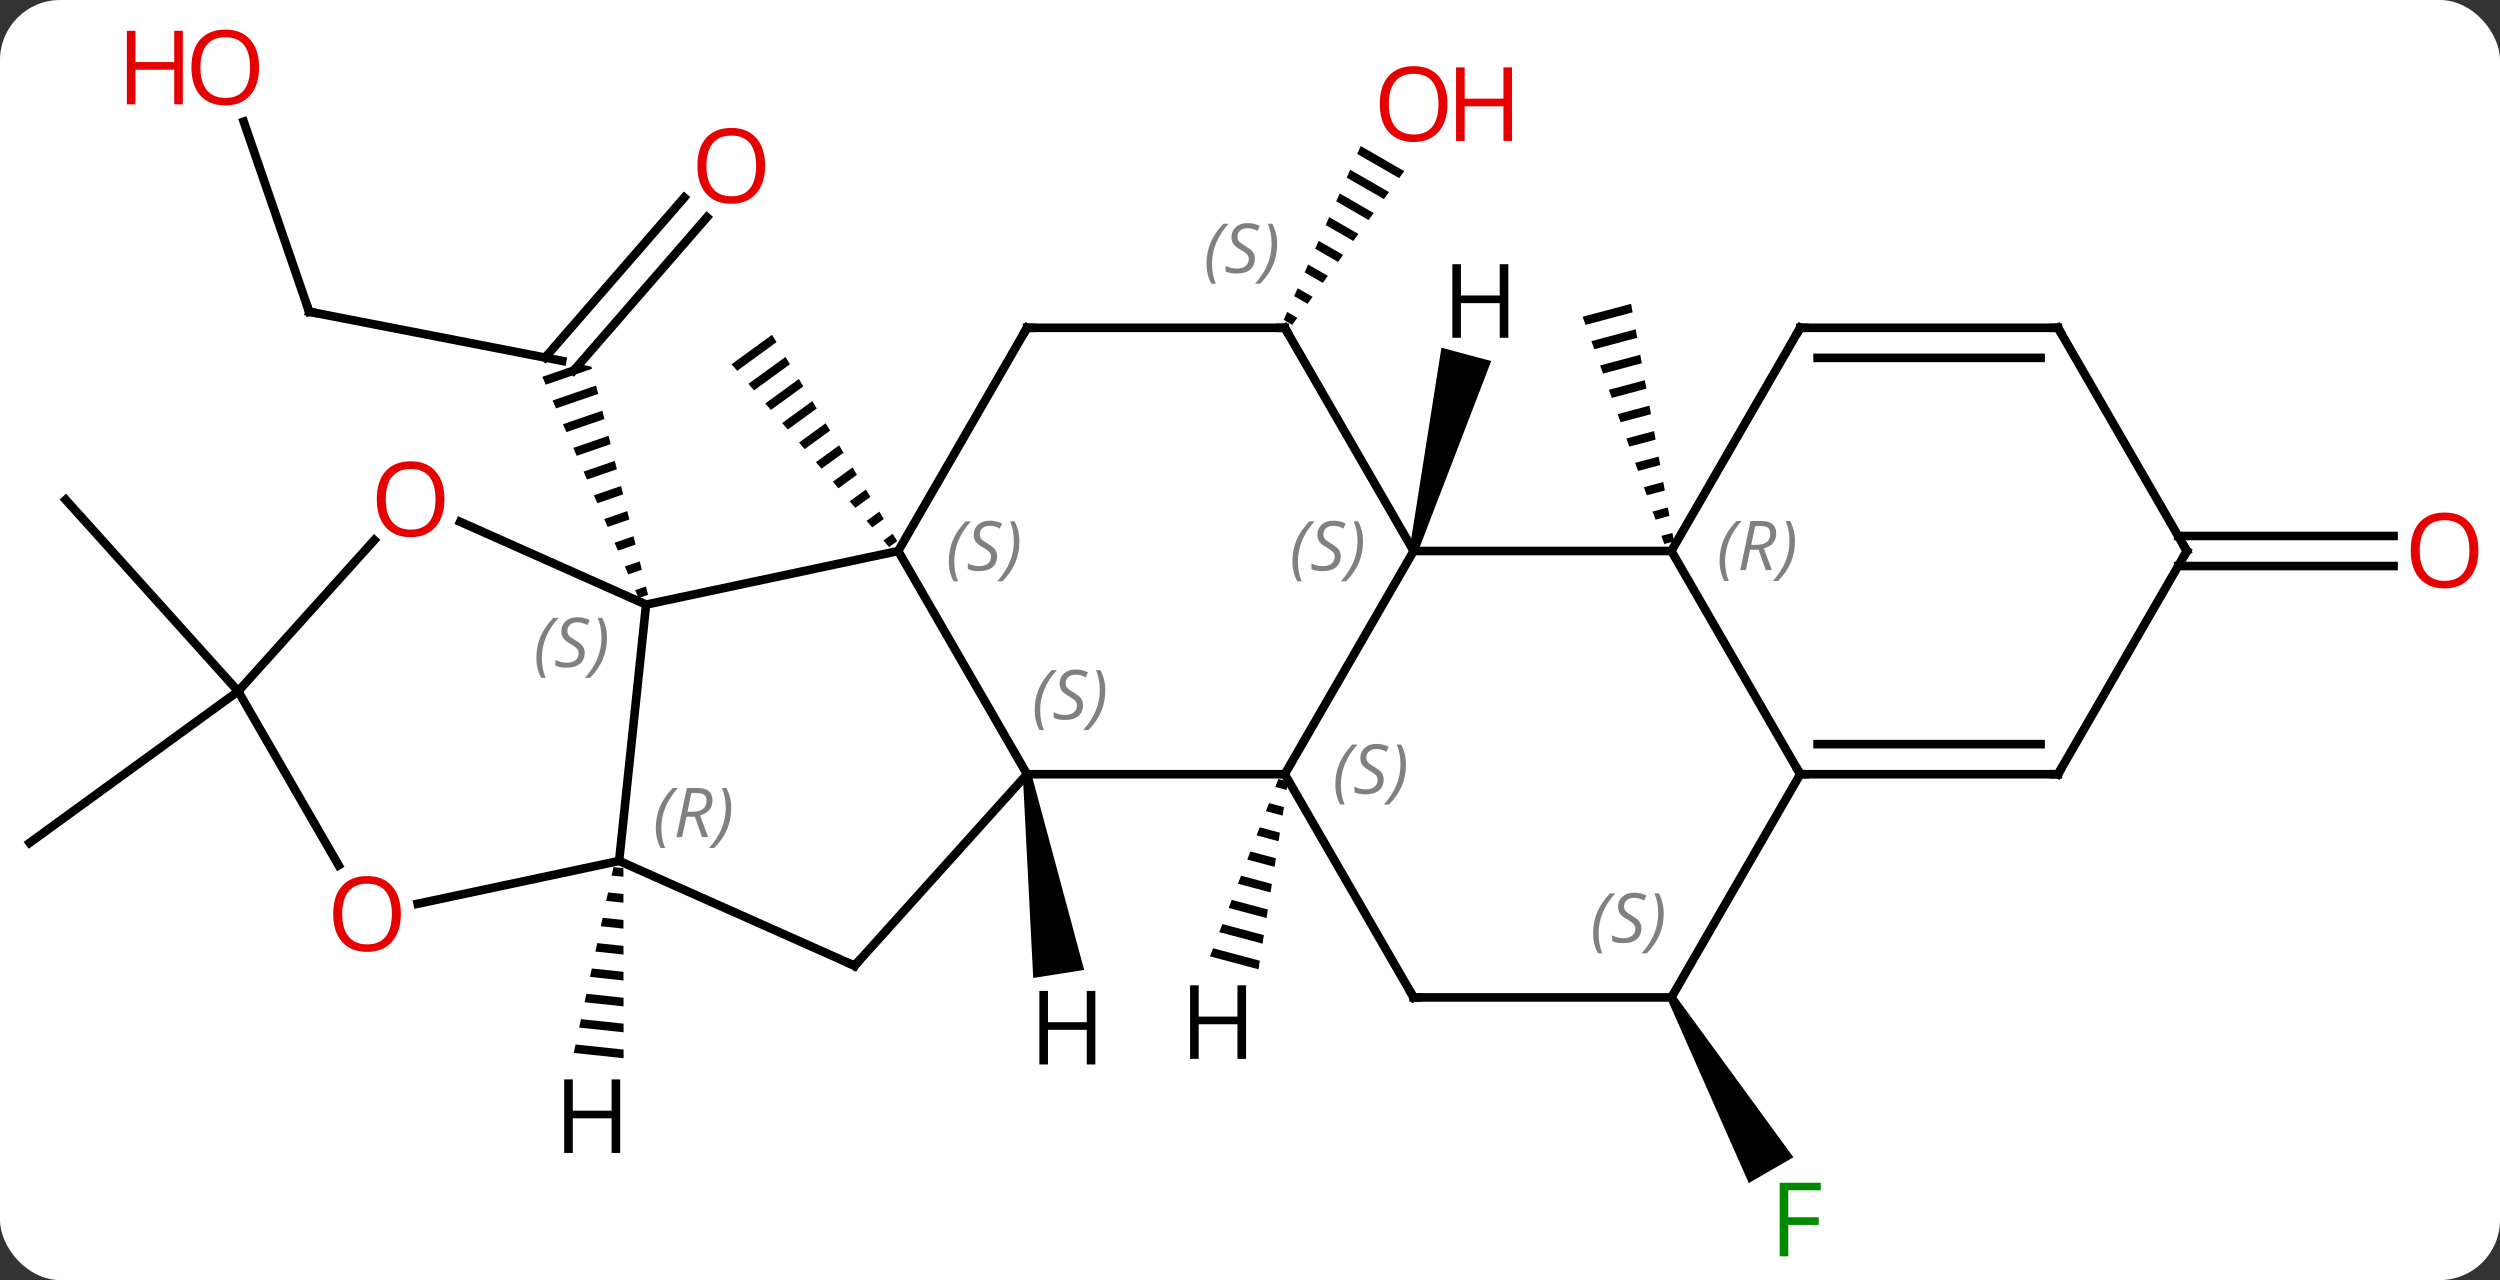 <svg width="291" viewBox="0 0 291 149" style="fill-opacity:1; color-rendering:auto; color-interpolation:auto; text-rendering:auto; stroke:black; stroke-linecap:square; stroke-miterlimit:10; shape-rendering:auto; stroke-opacity:1; fill:black; stroke-dasharray:none; font-weight:normal; stroke-width:1; font-family:'Open Sans'; font-style:normal; stroke-linejoin:miter; font-size:12; stroke-dashoffset:0; image-rendering:auto;" height="149" class="cas-substance-image" xmlns:xlink="http://www.w3.org/1999/xlink" xmlns="http://www.w3.org/2000/svg"><rect x="0" y="0" width="291" height="149" fill="#333333" stroke="none"/><svg class="cas-substance-single-component"><rect y="0" x="0" width="291" stroke="none" ry="7" rx="7" height="149" fill="white" class="cas-substance-group"/><svg y="0" x="0" width="291" viewBox="0 0 291 149" style="fill:black;" height="149" class="cas-substance-single-component-image"><svg><g><g transform="translate(144,75)" style="text-rendering:geometricPrecision; color-rendering:optimizeQuality; color-interpolation:linearRGB; stroke-linecap:butt; image-rendering:optimizeQuality;"><line y2="-38.715" y1="-32.991" x2="-108.012" x1="-78.564" style="fill:none;"/><line y2="-49.71" y1="-31.843" x2="-61.711" x1="-77.243" style="fill:none;"/><line y2="-52.006" y1="-33.377" x2="-64.352" x1="-80.548" style="fill:none;"/><path style="stroke:none;" d="M-76.606 -32.61 L-80.873 -31.142 L-80.873 -31.142 L-80.473 -30.223 L-80.473 -30.223 L-75.099 -32.071 L-75.099 -32.071 L-75.163 -32.33 L-76.606 -32.61 ZM-74.615 -30.122 L-79.673 -28.383 L-79.673 -28.383 L-79.272 -27.463 L-79.272 -27.463 L-74.373 -29.148 L-74.373 -29.148 L-74.615 -30.122 ZM-73.889 -27.199 L-78.472 -25.623 L-78.072 -24.703 L-73.647 -26.225 L-73.889 -27.199 ZM-73.163 -24.276 L-77.272 -22.863 L-77.272 -22.863 L-76.871 -21.943 L-72.921 -23.302 L-73.163 -24.276 ZM-72.437 -21.353 L-76.071 -20.103 L-75.671 -19.183 L-75.671 -19.183 L-72.195 -20.379 L-72.437 -21.353 ZM-71.711 -18.43 L-74.871 -17.343 L-74.471 -16.423 L-74.471 -16.423 L-71.469 -17.456 L-71.711 -18.43 ZM-70.985 -15.507 L-73.67 -14.583 L-73.27 -13.663 L-73.27 -13.663 L-70.743 -14.532 L-70.985 -15.507 ZM-70.259 -12.584 L-72.47 -11.823 L-72.07 -10.903 L-72.07 -10.903 L-70.017 -11.609 L-70.259 -12.584 ZM-69.533 -9.66 L-71.269 -9.063 L-70.869 -8.143 L-70.869 -8.143 L-69.291 -8.686 L-69.533 -9.66 ZM-68.807 -6.737 L-70.069 -6.303 L-69.669 -5.383 L-68.565 -5.763 L-68.807 -6.737 Z"/><line y2="-60.837" y1="-38.715" x2="-115.63" x1="-108.012" style="fill:none;"/><path style="stroke:none;" d="M-54.134 -36.029 L-58.849 -32.599 L-58.195 -31.839 L-58.195 -31.839 L-53.614 -35.172 L-53.614 -35.172 L-54.134 -36.029 ZM-52.574 -33.456 L-56.885 -30.32 L-56.885 -30.32 L-56.23 -29.56 L-52.053 -32.599 L-52.053 -32.599 L-52.574 -33.456 ZM-51.013 -30.883 L-54.92 -28.041 L-54.265 -27.281 L-50.493 -30.026 L-51.013 -30.883 ZM-49.452 -28.31 L-52.955 -25.762 L-52.955 -25.762 L-52.3 -25.002 L-52.3 -25.002 L-48.932 -27.453 L-49.452 -28.31 ZM-47.892 -25.737 L-50.991 -23.483 L-50.991 -23.483 L-50.336 -22.723 L-47.372 -24.88 L-47.372 -24.88 L-47.892 -25.737 ZM-46.331 -23.164 L-49.026 -21.204 L-48.371 -20.444 L-45.811 -22.307 L-46.331 -23.164 ZM-44.771 -20.591 L-47.061 -18.925 L-46.406 -18.165 L-46.406 -18.165 L-44.251 -19.734 L-44.771 -20.591 ZM-43.21 -18.018 L-45.096 -16.646 L-44.442 -15.886 L-42.69 -17.161 L-43.21 -18.018 ZM-41.65 -15.445 L-43.132 -14.367 L-42.477 -13.607 L-42.477 -13.607 L-41.129 -14.588 L-41.65 -15.445 ZM-40.089 -12.872 L-41.167 -12.088 L-41.167 -12.088 L-40.512 -11.329 L-39.569 -12.015 L-40.089 -12.872 Z"/><line y2="5.466" y1="23.1" x2="-116.277" x1="-140.547" style="fill:none;"/><line y2="5.466" y1="-16.827" x2="-116.277" x1="-136.35" style="fill:none;"/><path style="stroke:none;" d="M14.389 -58.001 L13.981 -57.081 L13.981 -57.081 L18.859 -54.268 L19.452 -55.081 L19.452 -55.081 L14.389 -58.001 ZM13.165 -55.242 L12.757 -54.323 L12.757 -54.323 L17.082 -51.829 L17.082 -51.829 L17.674 -52.642 L17.674 -52.642 L13.165 -55.242 ZM11.941 -52.484 L11.534 -51.564 L11.534 -51.564 L15.305 -49.39 L15.305 -49.39 L15.897 -50.203 L15.897 -50.203 L11.941 -52.484 ZM10.718 -49.725 L10.31 -48.806 L10.31 -48.806 L13.527 -46.951 L13.527 -46.951 L14.12 -47.764 L14.12 -47.764 L10.718 -49.725 ZM9.494 -46.967 L9.086 -46.047 L9.086 -46.047 L11.75 -44.511 L11.75 -44.511 L12.342 -45.325 L12.342 -45.325 L9.494 -46.967 ZM8.271 -44.209 L7.863 -43.289 L7.863 -43.289 L9.973 -42.072 L9.973 -42.072 L10.565 -42.885 L10.565 -42.885 L8.271 -44.209 ZM7.047 -41.45 L6.639 -40.531 L6.639 -40.531 L8.195 -39.633 L8.195 -39.633 L8.788 -40.446 L8.788 -40.446 L7.047 -41.45 ZM5.823 -38.692 L5.415 -37.772 L5.415 -37.772 L6.418 -37.194 L6.418 -37.194 L7.01 -38.007 L7.01 -38.007 L5.823 -38.692 Z"/><path style="stroke:none;" d="M45.858 -39.634 L40.221 -38.13 L40.221 -38.13 L40.56 -37.185 L46.036 -38.647 L46.036 -38.647 L45.858 -39.634 ZM46.393 -36.671 L41.239 -35.296 L41.239 -35.296 L41.578 -34.351 L41.578 -34.351 L46.572 -35.684 L46.393 -36.671 ZM46.928 -33.708 L42.257 -32.462 L42.257 -32.462 L42.597 -31.517 L42.597 -31.517 L47.107 -32.72 L46.928 -33.708 ZM47.463 -30.745 L43.276 -29.628 L43.276 -29.628 L43.615 -28.683 L43.615 -28.683 L47.642 -29.757 L47.642 -29.757 L47.463 -30.745 ZM47.998 -27.782 L44.294 -26.794 L44.294 -26.794 L44.633 -25.849 L44.633 -25.849 L48.177 -26.794 L47.998 -27.782 ZM48.533 -24.819 L45.312 -23.959 L45.312 -23.959 L45.651 -23.015 L45.651 -23.015 L48.712 -23.831 L48.533 -24.819 ZM49.068 -21.856 L46.33 -21.125 L46.33 -21.125 L46.67 -20.181 L46.67 -20.181 L49.247 -20.868 L49.068 -21.856 ZM49.603 -18.893 L47.349 -18.291 L47.688 -17.346 L47.688 -17.346 L49.782 -17.905 L49.782 -17.905 L49.603 -18.893 ZM50.138 -15.93 L48.367 -15.457 L48.367 -15.457 L48.706 -14.512 L50.317 -14.942 L50.317 -14.942 L50.138 -15.93 ZM50.673 -12.967 L49.385 -12.623 L49.725 -11.678 L49.725 -11.678 L50.852 -11.979 L50.673 -12.967 Z"/><path style="stroke:none;" d="M50.114 41.35 L50.98 40.85 L64.754 59.707 L59.558 62.707 Z"/><line y2="-12.613" y1="-12.613" x2="109.537" x1="134.609" style="fill:none;"/><line y2="-9.113" y1="-9.113" x2="109.537" x1="134.609" style="fill:none;"/><line y2="-10.863" y1="-4.626" x2="-39.453" x1="-68.796" style="fill:none;"/><line y2="25.212" y1="-4.626" x2="-71.934" x1="-68.796" style="fill:none;"/><line y2="-14.261" y1="-4.626" x2="-90.439" x1="-68.796" style="fill:none;"/><line y2="15.12" y1="-10.863" x2="-24.453" x1="-39.453" style="fill:none;"/><line y2="-36.843" y1="-10.863" x2="-24.453" x1="-39.453" style="fill:none;"/><line y2="37.413" y1="25.212" x2="-44.526" x1="-71.934" style="fill:none;"/><line y2="30.196" y1="25.212" x2="-95.383" x1="-71.934" style="fill:none;"/><line y2="5.466" y1="-12.133" x2="-116.277" x1="-100.431" style="fill:none;"/><line y2="37.413" y1="15.12" x2="-44.526" x1="-24.453" style="fill:none;"/><line y2="15.12" y1="15.12" x2="5.547" x1="-24.453" style="fill:none;"/><line y2="-36.843" y1="-36.843" x2="5.547" x1="-24.453" style="fill:none;"/><line y2="5.466" y1="25.721" x2="-116.277" x1="-104.584" style="fill:none;"/><line y2="-10.863" y1="15.12" x2="20.547" x1="5.547" style="fill:none;"/><line y2="41.1" y1="15.12" x2="20.547" x1="5.547" style="fill:none;"/><line y2="-10.863" y1="-36.843" x2="20.547" x1="5.547" style="fill:none;"/><line y2="-10.863" y1="-10.863" x2="50.547" x1="20.547" style="fill:none;"/><line y2="41.1" y1="41.1" x2="50.547" x1="20.547" style="fill:none;"/><line y2="15.12" y1="-10.863" x2="65.547" x1="50.547" style="fill:none;"/><line y2="-36.843" y1="-10.863" x2="65.547" x1="50.547" style="fill:none;"/><line y2="15.12" y1="41.1" x2="65.547" x1="50.547" style="fill:none;"/><line y2="15.12" y1="15.12" x2="95.547" x1="65.547" style="fill:none;"/><line y2="11.62" y1="11.62" x2="93.526" x1="67.568" style="fill:none;"/><line y2="-36.843" y1="-36.843" x2="95.547" x1="65.547" style="fill:none;"/><line y2="-33.343" y1="-33.343" x2="93.526" x1="67.568" style="fill:none;"/><line y2="-10.863" y1="15.12" x2="110.547" x1="95.547" style="fill:none;"/><line y2="-10.863" y1="-36.843" x2="110.547" x1="95.547" style="fill:none;"/><path style="stroke:none;" d="M-72.596 25.93 L-72.806 26.914 L-71.435 27.059 L-71.435 27.059 L-71.436 26.054 L-72.596 25.93 ZM-73.226 28.88 L-73.436 29.863 L-73.436 29.863 L-71.432 30.076 L-71.432 30.076 L-71.433 29.07 L-73.226 28.88 ZM-73.856 31.83 L-74.065 32.813 L-74.065 32.813 L-71.429 33.093 L-71.429 33.093 L-71.43 32.087 L-71.43 32.087 L-73.856 31.83 ZM-74.485 34.779 L-74.695 35.762 L-74.695 35.762 L-71.426 36.11 L-71.426 36.11 L-71.427 35.104 L-71.427 35.104 L-74.485 34.779 ZM-75.115 37.729 L-75.325 38.712 L-71.423 39.127 L-71.424 38.121 L-71.424 38.121 L-75.115 37.729 ZM-75.745 40.678 L-75.955 41.662 L-75.955 41.662 L-71.42 42.143 L-71.42 42.143 L-71.421 41.138 L-71.421 41.138 L-75.745 40.678 ZM-76.375 43.628 L-76.585 44.611 L-76.585 44.611 L-71.417 45.16 L-71.417 45.16 L-71.418 44.155 L-71.418 44.155 L-76.375 43.628 ZM-77.005 46.578 L-77.215 47.561 L-77.215 47.561 L-71.414 48.177 L-71.414 48.177 L-71.415 47.171 L-71.415 47.171 L-77.005 46.578 Z"/><path style="stroke:none;" d="M-24.947 15.198 L-23.959 15.042 L-17.806 37.897 L-23.732 38.836 Z"/><path style="stroke:none;" d="M4.804 15.666 L4.442 16.604 L4.442 16.604 L5.762 16.957 L5.762 16.957 L5.918 15.963 L5.918 15.963 L4.804 15.666 ZM3.718 18.482 L3.356 19.42 L3.356 19.42 L5.295 19.938 L5.295 19.938 L5.451 18.944 L5.451 18.944 L3.718 18.482 ZM2.632 21.298 L2.27 22.236 L2.27 22.236 L4.827 22.919 L4.827 22.919 L4.983 21.925 L4.983 21.925 L2.632 21.298 ZM1.546 24.114 L1.184 25.052 L1.184 25.052 L4.36 25.9 L4.36 25.9 L4.516 24.906 L4.516 24.906 L1.546 24.114 ZM0.46 26.93 L0.098 27.869 L0.098 27.869 L3.893 28.881 L3.893 28.881 L4.048 27.887 L4.048 27.887 L0.46 26.93 ZM-0.626 29.746 L-0.988 30.685 L-0.988 30.685 L3.425 31.862 L3.425 31.862 L3.581 30.869 L3.581 30.869 L-0.626 29.746 ZM-1.712 32.562 L-2.074 33.501 L-2.074 33.501 L2.958 34.843 L2.958 34.843 L3.114 33.85 L3.114 33.85 L-1.712 32.562 ZM-2.798 35.378 L-3.16 36.317 L-3.16 36.317 L2.49 37.824 L2.49 37.824 L2.646 36.831 L2.646 36.831 L-2.798 35.378 Z"/><path style="stroke:none;" d="M21.03 -10.734 L20.064 -10.992 L23.782 -34.528 L29.578 -32.975 Z"/><path style="fill:none; stroke-miterlimit:5;" d="M-107.521 -38.62 L-108.012 -38.715 L-108.175 -39.188"/></g><g transform="translate(144,75)" style="stroke-linecap:butt; fill:rgb(230,0,0); text-rendering:geometricPrecision; color-rendering:optimizeQuality; image-rendering:optimizeQuality; font-family:'Open Sans'; stroke:rgb(230,0,0); color-interpolation:linearRGB; stroke-miterlimit:5;"><path style="stroke:none;" d="M-54.944 -55.702 Q-54.944 -53.64 -55.983 -52.46 Q-57.022 -51.28 -58.865 -51.28 Q-60.756 -51.28 -61.787 -52.444 Q-62.819 -53.609 -62.819 -55.718 Q-62.819 -57.812 -61.787 -58.96 Q-60.756 -60.109 -58.865 -60.109 Q-57.006 -60.109 -55.975 -58.937 Q-54.944 -57.765 -54.944 -55.702 ZM-61.772 -55.702 Q-61.772 -53.968 -61.029 -53.062 Q-60.287 -52.155 -58.865 -52.155 Q-57.444 -52.155 -56.717 -53.054 Q-55.99 -53.952 -55.99 -55.702 Q-55.99 -57.437 -56.717 -58.327 Q-57.444 -59.218 -58.865 -59.218 Q-60.287 -59.218 -61.029 -58.319 Q-61.772 -57.421 -61.772 -55.702 Z"/><path style="stroke:none;" d="M-113.843 -67.15 Q-113.843 -65.088 -114.882 -63.908 Q-115.921 -62.728 -117.764 -62.728 Q-119.655 -62.728 -120.686 -63.892 Q-121.718 -65.057 -121.718 -67.166 Q-121.718 -69.26 -120.686 -70.408 Q-119.655 -71.557 -117.764 -71.557 Q-115.905 -71.557 -114.874 -70.385 Q-113.843 -69.213 -113.843 -67.15 ZM-120.671 -67.15 Q-120.671 -65.416 -119.928 -64.51 Q-119.186 -63.603 -117.764 -63.603 Q-116.343 -63.603 -115.616 -64.502 Q-114.889 -65.4 -114.889 -67.15 Q-114.889 -68.885 -115.616 -69.775 Q-116.343 -70.666 -117.764 -70.666 Q-119.186 -70.666 -119.928 -69.767 Q-120.671 -68.869 -120.671 -67.15 Z"/><path style="stroke:none;" d="M-122.718 -62.853 L-123.718 -62.853 L-123.718 -66.885 L-128.233 -66.885 L-128.233 -62.853 L-129.233 -62.853 L-129.233 -71.416 L-128.233 -71.416 L-128.233 -67.775 L-123.718 -67.775 L-123.718 -71.416 L-122.718 -71.416 L-122.718 -62.853 Z"/><path style="stroke:none;" d="M24.485 -62.893 Q24.485 -60.831 23.445 -59.651 Q22.406 -58.471 20.563 -58.471 Q18.672 -58.471 17.641 -59.636 Q16.61 -60.8 16.61 -62.909 Q16.61 -65.003 17.641 -66.151 Q18.672 -67.3 20.563 -67.3 Q22.422 -67.3 23.453 -66.128 Q24.485 -64.956 24.485 -62.893 ZM17.656 -62.893 Q17.656 -61.159 18.399 -60.253 Q19.141 -59.346 20.563 -59.346 Q21.985 -59.346 22.711 -60.245 Q23.438 -61.143 23.438 -62.893 Q23.438 -64.628 22.711 -65.518 Q21.985 -66.409 20.563 -66.409 Q19.141 -66.409 18.399 -65.51 Q17.656 -64.612 17.656 -62.893 Z"/><path style="stroke:none;" d="M32 -58.596 L31 -58.596 L31 -62.628 L26.485 -62.628 L26.485 -58.596 L25.485 -58.596 L25.485 -67.159 L26.485 -67.159 L26.485 -63.518 L31 -63.518 L31 -67.159 L32 -67.159 L32 -58.596 Z"/><path style="fill:rgb(0,138,0); stroke:none;" d="M64.156 71.236 L63.156 71.236 L63.156 62.674 L67.938 62.674 L67.938 63.549 L64.156 63.549 L64.156 66.689 L67.703 66.689 L67.703 67.58 L64.156 67.58 L64.156 71.236 Z"/><path style="stroke:none;" d="M144.484 -10.933 Q144.484 -8.871 143.445 -7.691 Q142.406 -6.511 140.563 -6.511 Q138.672 -6.511 137.641 -7.676 Q136.609 -8.84 136.609 -10.949 Q136.609 -13.043 137.641 -14.191 Q138.672 -15.34 140.563 -15.34 Q142.422 -15.34 143.453 -14.168 Q144.484 -12.996 144.484 -10.933 ZM137.656 -10.933 Q137.656 -9.199 138.399 -8.293 Q139.141 -7.386 140.563 -7.386 Q141.984 -7.386 142.711 -8.285 Q143.438 -9.183 143.438 -10.933 Q143.438 -12.668 142.711 -13.558 Q141.984 -14.449 140.563 -14.449 Q139.141 -14.449 138.399 -13.55 Q137.656 -12.652 137.656 -10.933 Z"/></g><g transform="translate(144,75)" style="stroke-linecap:butt; font-size:8.4px; fill:gray; text-rendering:geometricPrecision; image-rendering:optimizeQuality; color-rendering:optimizeQuality; font-family:'Open Sans'; font-style:italic; stroke:gray; color-interpolation:linearRGB; stroke-miterlimit:5;"><path style="stroke:none;" d="M-81.565 1.577 Q-81.565 0.249 -81.096 -0.876 Q-80.627 -2.001 -79.596 -3.079 L-78.987 -3.079 Q-79.955 -2.017 -80.44 -0.845 Q-80.924 0.327 -80.924 1.562 Q-80.924 2.89 -80.487 3.905 L-81.002 3.905 Q-81.565 2.874 -81.565 1.577 ZM-75.942 0.983 Q-75.942 1.812 -76.489 2.265 Q-77.036 2.718 -78.036 2.718 Q-78.442 2.718 -78.755 2.663 Q-79.067 2.608 -79.349 2.468 L-79.349 1.812 Q-78.724 2.14 -78.02 2.14 Q-77.395 2.14 -77.02 1.843 Q-76.645 1.546 -76.645 1.03 Q-76.645 0.718 -76.849 0.491 Q-77.052 0.265 -77.614 -0.064 Q-78.208 -0.392 -78.434 -0.72 Q-78.661 -1.048 -78.661 -1.501 Q-78.661 -2.235 -78.145 -2.696 Q-77.63 -3.157 -76.786 -3.157 Q-76.411 -3.157 -76.075 -3.079 Q-75.739 -3.001 -75.364 -2.829 L-75.63 -2.235 Q-75.88 -2.392 -76.2 -2.478 Q-76.52 -2.563 -76.786 -2.563 Q-77.317 -2.563 -77.638 -2.29 Q-77.958 -2.017 -77.958 -1.548 Q-77.958 -1.345 -77.888 -1.196 Q-77.817 -1.048 -77.677 -0.915 Q-77.536 -0.782 -77.114 -0.532 Q-76.552 -0.189 -76.349 0.007 Q-76.145 0.202 -76.044 0.436 Q-75.942 0.671 -75.942 0.983 ZM-73.348 -0.735 Q-73.348 0.593 -73.824 1.726 Q-74.301 2.858 -75.317 3.905 L-75.926 3.905 Q-73.988 1.749 -73.988 -0.735 Q-73.988 -2.063 -74.426 -3.079 L-73.91 -3.079 Q-73.348 -2.017 -73.348 -0.735 Z"/><path style="stroke:none;" d="M-33.562 -9.66 Q-33.562 -10.988 -33.093 -12.113 Q-32.624 -13.238 -31.593 -14.316 L-30.983 -14.316 Q-31.952 -13.253 -32.437 -12.082 Q-32.921 -10.91 -32.921 -9.675 Q-32.921 -8.347 -32.483 -7.332 L-32.999 -7.332 Q-33.562 -8.363 -33.562 -9.66 ZM-27.939 -10.253 Q-27.939 -9.425 -28.486 -8.972 Q-29.033 -8.519 -30.033 -8.519 Q-30.439 -8.519 -30.752 -8.574 Q-31.064 -8.628 -31.345 -8.769 L-31.345 -9.425 Q-30.72 -9.097 -30.017 -9.097 Q-29.392 -9.097 -29.017 -9.394 Q-28.642 -9.691 -28.642 -10.207 Q-28.642 -10.519 -28.845 -10.746 Q-29.048 -10.972 -29.611 -11.3 Q-30.205 -11.628 -30.431 -11.957 Q-30.658 -12.285 -30.658 -12.738 Q-30.658 -13.472 -30.142 -13.933 Q-29.627 -14.394 -28.783 -14.394 Q-28.408 -14.394 -28.072 -14.316 Q-27.736 -14.238 -27.361 -14.066 L-27.627 -13.472 Q-27.877 -13.628 -28.197 -13.714 Q-28.517 -13.8 -28.783 -13.8 Q-29.314 -13.8 -29.634 -13.527 Q-29.955 -13.253 -29.955 -12.785 Q-29.955 -12.582 -29.884 -12.433 Q-29.814 -12.285 -29.673 -12.152 Q-29.533 -12.019 -29.111 -11.769 Q-28.548 -11.425 -28.345 -11.23 Q-28.142 -11.035 -28.041 -10.8 Q-27.939 -10.566 -27.939 -10.253 ZM-25.345 -11.972 Q-25.345 -10.644 -25.821 -9.511 Q-26.298 -8.378 -27.313 -7.332 L-27.923 -7.332 Q-25.985 -9.488 -25.985 -11.972 Q-25.985 -13.3 -26.423 -14.316 L-25.907 -14.316 Q-25.345 -13.253 -25.345 -11.972 Z"/><path style="stroke:none;" d="M-67.662 21.376 Q-67.662 20.048 -67.194 18.923 Q-66.725 17.798 -65.694 16.72 L-65.084 16.72 Q-66.053 17.782 -66.537 18.954 Q-67.022 20.126 -67.022 21.36 Q-67.022 22.689 -66.584 23.704 L-67.1 23.704 Q-67.662 22.673 -67.662 21.376 ZM-64.102 20.064 L-64.602 22.439 L-65.259 22.439 L-64.055 16.72 L-62.805 16.72 Q-61.071 16.72 -61.071 18.157 Q-61.071 19.517 -62.509 19.907 L-61.571 22.439 L-62.29 22.439 L-63.118 20.064 L-64.102 20.064 ZM-63.524 17.314 Q-63.915 19.235 -63.977 19.485 L-63.321 19.485 Q-62.571 19.485 -62.165 19.157 Q-61.759 18.829 -61.759 18.204 Q-61.759 17.735 -62.016 17.524 Q-62.274 17.314 -62.868 17.314 L-63.524 17.314 ZM-58.885 19.064 Q-58.885 20.392 -59.362 21.524 Q-59.838 22.657 -60.854 23.704 L-61.463 23.704 Q-59.526 21.548 -59.526 19.064 Q-59.526 17.735 -59.963 16.72 L-59.448 16.72 Q-58.885 17.782 -58.885 19.064 Z"/></g><g transform="translate(144,75)" style="stroke-linecap:butt; fill:rgb(230,0,0); text-rendering:geometricPrecision; color-rendering:optimizeQuality; image-rendering:optimizeQuality; font-family:'Open Sans'; stroke:rgb(230,0,0); color-interpolation:linearRGB; stroke-miterlimit:5;"><path style="stroke:none;" d="M-92.266 -16.897 Q-92.266 -14.835 -93.306 -13.655 Q-94.345 -12.475 -96.188 -12.475 Q-98.079 -12.475 -99.11 -13.639 Q-100.141 -14.804 -100.141 -16.913 Q-100.141 -19.007 -99.11 -20.155 Q-98.079 -21.304 -96.188 -21.304 Q-94.329 -21.304 -93.298 -20.132 Q-92.266 -18.96 -92.266 -16.897 ZM-99.095 -16.897 Q-99.095 -15.163 -98.352 -14.257 Q-97.61 -13.35 -96.188 -13.35 Q-94.766 -13.35 -94.04 -14.249 Q-93.313 -15.147 -93.313 -16.897 Q-93.313 -18.632 -94.04 -19.522 Q-94.766 -20.413 -96.188 -20.413 Q-97.61 -20.413 -98.352 -19.515 Q-99.095 -18.616 -99.095 -16.897 Z"/></g><g transform="translate(144,75)" style="stroke-linecap:butt; font-size:8.4px; fill:gray; text-rendering:geometricPrecision; image-rendering:optimizeQuality; color-rendering:optimizeQuality; font-family:'Open Sans'; font-style:italic; stroke:gray; color-interpolation:linearRGB; stroke-miterlimit:5;"><path style="stroke:none;" d="M-23.561 7.663 Q-23.561 6.335 -23.093 5.21 Q-22.624 4.085 -21.593 3.007 L-20.983 3.007 Q-21.952 4.069 -22.436 5.241 Q-22.921 6.413 -22.921 7.647 Q-22.921 8.976 -22.483 9.991 L-22.999 9.991 Q-23.561 8.96 -23.561 7.663 ZM-17.939 7.069 Q-17.939 7.897 -18.486 8.351 Q-19.033 8.804 -20.033 8.804 Q-20.439 8.804 -20.751 8.749 Q-21.064 8.694 -21.345 8.554 L-21.345 7.897 Q-20.72 8.226 -20.017 8.226 Q-19.392 8.226 -19.017 7.929 Q-18.642 7.632 -18.642 7.116 Q-18.642 6.804 -18.845 6.577 Q-19.048 6.351 -19.611 6.022 Q-20.204 5.694 -20.431 5.366 Q-20.658 5.038 -20.658 4.585 Q-20.658 3.85 -20.142 3.389 Q-19.626 2.929 -18.783 2.929 Q-18.408 2.929 -18.072 3.007 Q-17.736 3.085 -17.361 3.257 L-17.626 3.85 Q-17.876 3.694 -18.197 3.608 Q-18.517 3.522 -18.783 3.522 Q-19.314 3.522 -19.634 3.796 Q-19.954 4.069 -19.954 4.538 Q-19.954 4.741 -19.884 4.889 Q-19.814 5.038 -19.673 5.171 Q-19.533 5.304 -19.111 5.554 Q-18.548 5.897 -18.345 6.093 Q-18.142 6.288 -18.04 6.522 Q-17.939 6.757 -17.939 7.069 ZM-15.344 5.351 Q-15.344 6.679 -15.821 7.811 Q-16.297 8.944 -17.313 9.991 L-17.922 9.991 Q-15.985 7.835 -15.985 5.351 Q-15.985 4.022 -16.422 3.007 L-15.907 3.007 Q-15.344 4.069 -15.344 5.351 Z"/><path style="fill:none; stroke:black;" d="M-24.703 -36.41 L-24.453 -36.843 L-23.953 -36.843"/><path style="fill:none; stroke:black;" d="M-44.983 37.21 L-44.526 37.413 L-44.191 37.041"/></g><g transform="translate(144,75)" style="stroke-linecap:butt; fill:rgb(230,0,0); text-rendering:geometricPrecision; color-rendering:optimizeQuality; image-rendering:optimizeQuality; font-family:'Open Sans'; stroke:rgb(230,0,0); color-interpolation:linearRGB; stroke-miterlimit:5;"><path style="stroke:none;" d="M-97.34 31.379 Q-97.34 33.441 -98.379 34.621 Q-99.418 35.801 -101.261 35.801 Q-103.152 35.801 -104.183 34.636 Q-105.215 33.472 -105.215 31.363 Q-105.215 29.269 -104.183 28.121 Q-103.152 26.972 -101.261 26.972 Q-99.402 26.972 -98.371 28.144 Q-97.34 29.316 -97.34 31.379 ZM-104.168 31.379 Q-104.168 33.113 -103.425 34.019 Q-102.683 34.926 -101.261 34.926 Q-99.84 34.926 -99.113 34.027 Q-98.386 33.129 -98.386 31.379 Q-98.386 29.644 -99.113 28.754 Q-99.84 27.863 -101.261 27.863 Q-102.683 27.863 -103.425 28.762 Q-104.168 29.66 -104.168 31.379 Z"/></g><g transform="translate(144,75)" style="stroke-linecap:butt; font-size:8.4px; fill:gray; text-rendering:geometricPrecision; image-rendering:optimizeQuality; color-rendering:optimizeQuality; font-family:'Open Sans'; font-style:italic; stroke:gray; color-interpolation:linearRGB; stroke-miterlimit:5;"><path style="stroke:none;" d="M11.438 16.323 Q11.438 14.995 11.907 13.87 Q12.376 12.745 13.407 11.667 L14.017 11.667 Q13.048 12.729 12.563 13.901 Q12.079 15.073 12.079 16.307 Q12.079 17.635 12.517 18.651 L12.001 18.651 Q11.438 17.62 11.438 16.323 ZM17.061 15.729 Q17.061 16.557 16.514 17.01 Q15.967 17.463 14.967 17.463 Q14.561 17.463 14.248 17.409 Q13.936 17.354 13.655 17.213 L13.655 16.557 Q14.28 16.885 14.983 16.885 Q15.608 16.885 15.983 16.588 Q16.358 16.292 16.358 15.776 Q16.358 15.463 16.155 15.237 Q15.952 15.01 15.389 14.682 Q14.795 14.354 14.569 14.026 Q14.342 13.698 14.342 13.245 Q14.342 12.51 14.858 12.049 Q15.373 11.588 16.217 11.588 Q16.592 11.588 16.928 11.667 Q17.264 11.745 17.639 11.917 L17.373 12.51 Q17.123 12.354 16.803 12.268 Q16.483 12.182 16.217 12.182 Q15.686 12.182 15.366 12.456 Q15.045 12.729 15.045 13.198 Q15.045 13.401 15.116 13.549 Q15.186 13.698 15.327 13.831 Q15.467 13.963 15.889 14.213 Q16.452 14.557 16.655 14.753 Q16.858 14.948 16.959 15.182 Q17.061 15.417 17.061 15.729 ZM19.655 14.01 Q19.655 15.338 19.179 16.471 Q18.702 17.604 17.687 18.651 L17.077 18.651 Q19.015 16.495 19.015 14.01 Q19.015 12.682 18.577 11.667 L19.093 11.667 Q19.655 12.729 19.655 14.01 Z"/><path style="fill:none; stroke:black;" d="M5.047 -36.843 L5.547 -36.843 L5.797 -36.41"/><path style="stroke:none;" d="M-3.561 -44.3 Q-3.561 -45.628 -3.093 -46.753 Q-2.624 -47.878 -1.593 -48.956 L-0.983 -48.956 Q-1.952 -47.894 -2.436 -46.722 Q-2.921 -45.55 -2.921 -44.316 Q-2.921 -42.988 -2.483 -41.972 L-2.999 -41.972 Q-3.561 -43.003 -3.561 -44.3 ZM2.061 -44.894 Q2.061 -44.066 1.514 -43.613 Q0.968 -43.16 -0.033 -43.16 Q-0.439 -43.16 -0.751 -43.214 Q-1.064 -43.269 -1.345 -43.41 L-1.345 -44.066 Q-0.72 -43.738 -0.017 -43.738 Q0.608 -43.738 0.983 -44.035 Q1.358 -44.331 1.358 -44.847 Q1.358 -45.16 1.155 -45.386 Q0.952 -45.613 0.389 -45.941 Q-0.204 -46.269 -0.431 -46.597 Q-0.657 -46.925 -0.657 -47.378 Q-0.657 -48.113 -0.142 -48.574 Q0.374 -49.035 1.218 -49.035 Q1.593 -49.035 1.928 -48.956 Q2.264 -48.878 2.639 -48.706 L2.374 -48.113 Q2.124 -48.269 1.803 -48.355 Q1.483 -48.441 1.218 -48.441 Q0.686 -48.441 0.366 -48.167 Q0.046 -47.894 0.046 -47.425 Q0.046 -47.222 0.116 -47.074 Q0.186 -46.925 0.327 -46.792 Q0.468 -46.66 0.889 -46.41 Q1.452 -46.066 1.655 -45.871 Q1.858 -45.675 1.96 -45.441 Q2.061 -45.206 2.061 -44.894 ZM4.656 -46.613 Q4.656 -45.285 4.179 -44.152 Q3.703 -43.019 2.687 -41.972 L2.078 -41.972 Q4.015 -44.128 4.015 -46.613 Q4.015 -47.941 3.578 -48.956 L4.093 -48.956 Q4.656 -47.894 4.656 -46.613 Z"/><path style="stroke:none;" d="M6.439 -9.66 Q6.439 -10.988 6.907 -12.113 Q7.376 -13.238 8.407 -14.316 L9.017 -14.316 Q8.048 -13.253 7.564 -12.082 Q7.079 -10.91 7.079 -9.675 Q7.079 -8.347 7.517 -7.332 L7.001 -7.332 Q6.439 -8.363 6.439 -9.66 ZM12.061 -10.253 Q12.061 -9.425 11.514 -8.972 Q10.967 -8.519 9.967 -8.519 Q9.561 -8.519 9.248 -8.574 Q8.936 -8.628 8.655 -8.769 L8.655 -9.425 Q9.28 -9.097 9.983 -9.097 Q10.608 -9.097 10.983 -9.394 Q11.358 -9.691 11.358 -10.207 Q11.358 -10.519 11.155 -10.746 Q10.952 -10.972 10.389 -11.3 Q9.795 -11.628 9.569 -11.957 Q9.342 -12.285 9.342 -12.738 Q9.342 -13.472 9.858 -13.933 Q10.373 -14.394 11.217 -14.394 Q11.592 -14.394 11.928 -14.316 Q12.264 -14.238 12.639 -14.066 L12.373 -13.472 Q12.123 -13.628 11.803 -13.714 Q11.483 -13.8 11.217 -13.8 Q10.686 -13.8 10.366 -13.527 Q10.045 -13.253 10.045 -12.785 Q10.045 -12.582 10.116 -12.433 Q10.186 -12.285 10.327 -12.152 Q10.467 -12.019 10.889 -11.769 Q11.452 -11.425 11.655 -11.23 Q11.858 -11.035 11.96 -10.8 Q12.061 -10.566 12.061 -10.253 ZM14.655 -11.972 Q14.655 -10.644 14.179 -9.511 Q13.702 -8.378 12.687 -7.332 L12.077 -7.332 Q14.015 -9.488 14.015 -11.972 Q14.015 -13.3 13.577 -14.316 L14.093 -14.316 Q14.655 -13.253 14.655 -11.972 Z"/><path style="fill:none; stroke:black;" d="M20.297 40.667 L20.547 41.1 L21.047 41.1"/><path style="stroke:none;" d="M56.158 -9.699 Q56.158 -11.027 56.627 -12.152 Q57.096 -13.277 58.127 -14.355 L58.736 -14.355 Q57.768 -13.292 57.283 -12.121 Q56.799 -10.949 56.799 -9.714 Q56.799 -8.386 57.236 -7.371 L56.721 -7.371 Q56.158 -8.402 56.158 -9.699 ZM59.718 -11.011 L59.218 -8.636 L58.562 -8.636 L59.765 -14.355 L61.015 -14.355 Q62.75 -14.355 62.75 -12.917 Q62.75 -11.558 61.312 -11.167 L62.25 -8.636 L61.531 -8.636 L60.703 -11.011 L59.718 -11.011 ZM60.297 -13.761 Q59.906 -11.839 59.843 -11.589 L60.5 -11.589 Q61.25 -11.589 61.656 -11.917 Q62.062 -12.246 62.062 -12.871 Q62.062 -13.339 61.804 -13.55 Q61.547 -13.761 60.953 -13.761 L60.297 -13.761 ZM64.936 -12.011 Q64.936 -10.683 64.459 -9.55 Q63.983 -8.417 62.967 -7.371 L62.358 -7.371 Q64.295 -9.527 64.295 -12.011 Q64.295 -13.339 63.858 -14.355 L64.373 -14.355 Q64.936 -13.292 64.936 -12.011 Z"/><path style="stroke:none;" d="M41.439 33.643 Q41.439 32.315 41.907 31.19 Q42.376 30.065 43.407 28.986 L44.017 28.986 Q43.048 30.049 42.564 31.221 Q42.079 32.393 42.079 33.627 Q42.079 34.955 42.517 35.971 L42.001 35.971 Q41.439 34.94 41.439 33.643 ZM47.061 33.049 Q47.061 33.877 46.514 34.33 Q45.968 34.783 44.968 34.783 Q44.561 34.783 44.249 34.729 Q43.936 34.674 43.655 34.533 L43.655 33.877 Q44.28 34.205 44.983 34.205 Q45.608 34.205 45.983 33.908 Q46.358 33.611 46.358 33.096 Q46.358 32.783 46.155 32.557 Q45.952 32.33 45.389 32.002 Q44.796 31.674 44.569 31.346 Q44.343 31.018 44.343 30.565 Q44.343 29.83 44.858 29.369 Q45.374 28.908 46.218 28.908 Q46.593 28.908 46.928 28.986 Q47.264 29.065 47.639 29.236 L47.374 29.83 Q47.124 29.674 46.803 29.588 Q46.483 29.502 46.218 29.502 Q45.686 29.502 45.366 29.776 Q45.046 30.049 45.046 30.518 Q45.046 30.721 45.116 30.869 Q45.186 31.018 45.327 31.151 Q45.468 31.283 45.889 31.533 Q46.452 31.877 46.655 32.072 Q46.858 32.268 46.96 32.502 Q47.061 32.736 47.061 33.049 ZM49.656 31.33 Q49.656 32.658 49.179 33.791 Q48.703 34.924 47.687 35.971 L47.078 35.971 Q49.015 33.815 49.015 31.33 Q49.015 30.002 48.578 28.986 L49.093 28.986 Q49.656 30.049 49.656 31.33 Z"/><path style="fill:none; stroke:black;" d="M66.047 15.12 L65.547 15.12 L65.297 14.687"/><path style="fill:none; stroke:black;" d="M65.297 -36.41 L65.547 -36.843 L66.047 -36.843"/><path style="fill:none; stroke:black;" d="M95.047 15.12 L95.547 15.12 L95.797 14.687"/><path style="fill:none; stroke:black;" d="M95.047 -36.843 L95.547 -36.843 L95.797 -36.41"/><path style="fill:none; stroke:black;" d="M110.297 -10.43 L110.547 -10.863 L110.297 -11.296"/></g><g transform="translate(144,75)" style="stroke-linecap:butt; text-rendering:geometricPrecision; color-rendering:optimizeQuality; image-rendering:optimizeQuality; font-family:'Open Sans'; color-interpolation:linearRGB; stroke-miterlimit:5;"><path style="stroke:none;" d="M-71.811 59.203 L-72.811 59.203 L-72.811 55.172 L-77.327 55.172 L-77.327 59.203 L-78.327 59.203 L-78.327 50.641 L-77.327 50.641 L-77.327 54.281 L-72.811 54.281 L-72.811 50.641 L-71.811 50.641 L-71.811 59.203 Z"/><path style="stroke:none;" d="M-16.5 48.904 L-17.5 48.904 L-17.5 44.873 L-22.016 44.873 L-22.016 48.904 L-23.016 48.904 L-23.016 40.342 L-22.016 40.342 L-22.016 43.982 L-17.5 43.982 L-17.5 40.342 L-16.5 40.342 L-16.5 48.904 Z"/><path style="stroke:none;" d="M1.041 48.253 L0.041 48.253 L0.041 44.222 L-4.475 44.222 L-4.475 48.253 L-5.475 48.253 L-5.475 39.691 L-4.475 39.691 L-4.475 43.331 L0.041 43.331 L0.041 39.691 L1.041 39.691 L1.041 48.253 Z"/><path style="stroke:none;" d="M31.569 -35.684 L30.569 -35.684 L30.569 -39.715 L26.053 -39.715 L26.053 -35.684 L25.053 -35.684 L25.053 -44.246 L26.053 -44.246 L26.053 -40.606 L30.569 -40.606 L30.569 -44.246 L31.569 -44.246 L31.569 -35.684 Z"/></g></g></svg></svg></svg></svg>